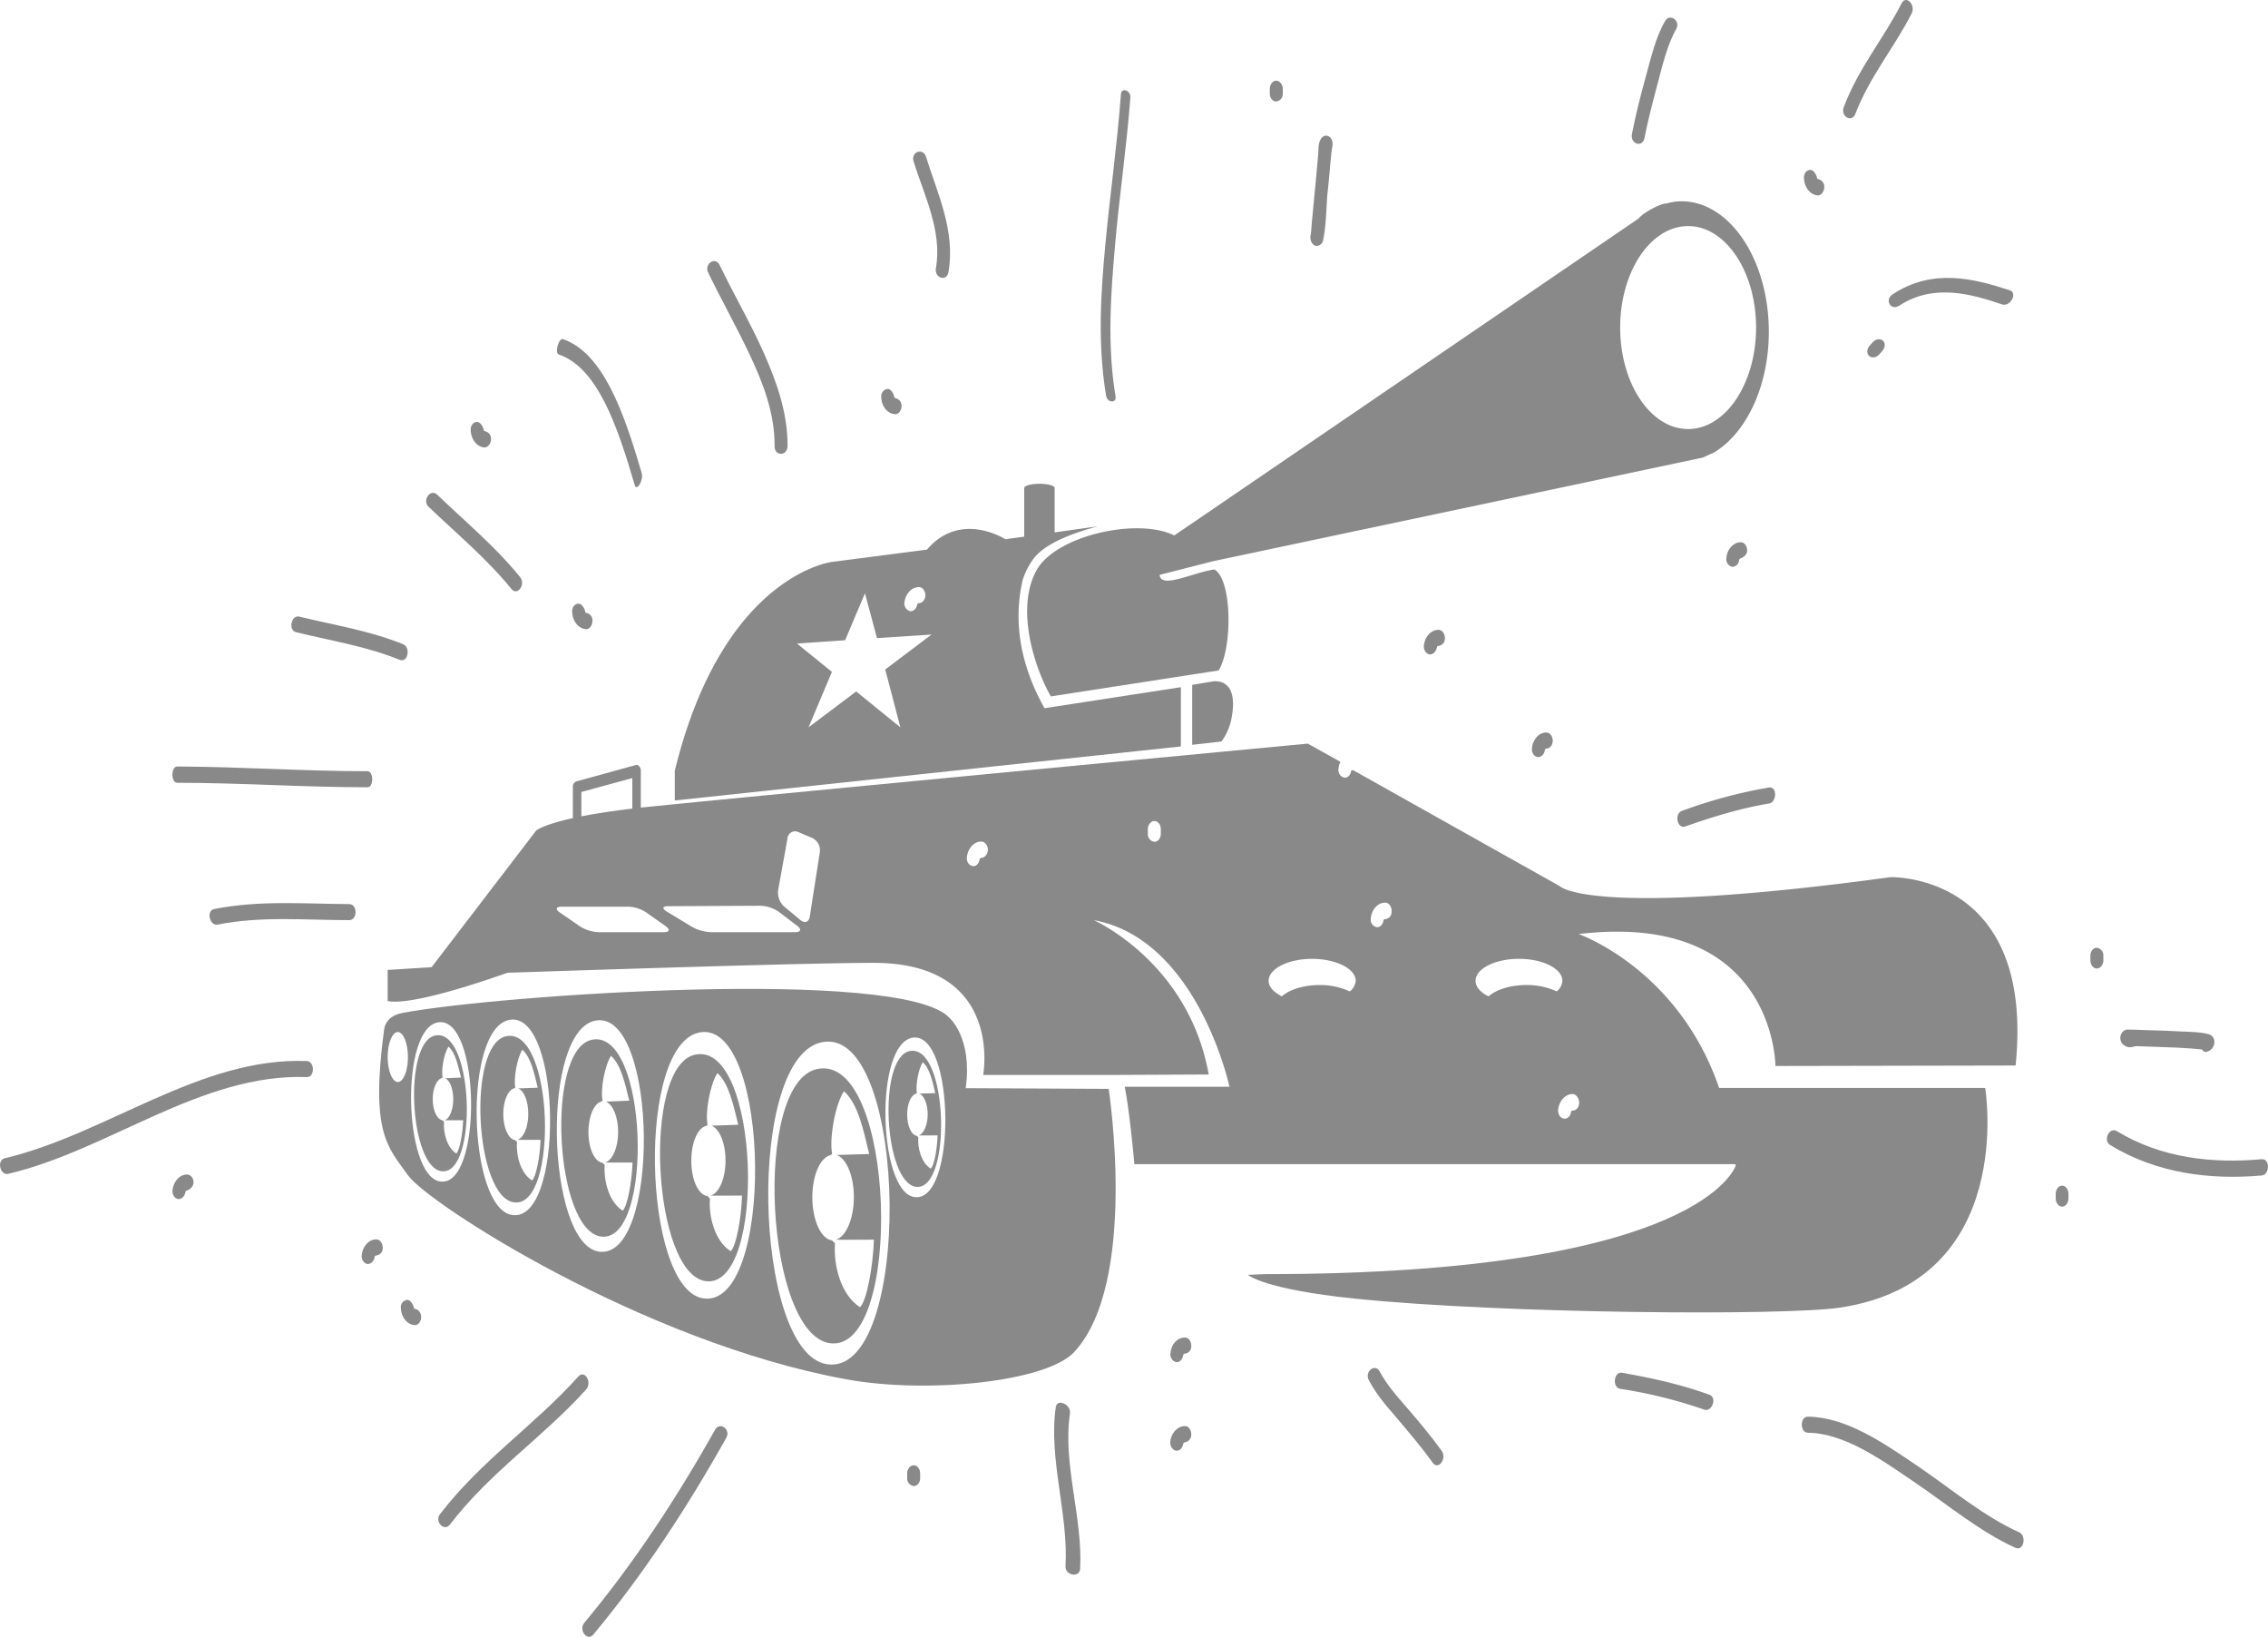 <svg xmlns="http://www.w3.org/2000/svg" width="961.3" height="693.6" viewBox="0.008 0.001 961.255 693.588" style=""><g><g fill="#898989" data-name="Layer 2"><g fill-rule="evenodd"><path d="M712.7 85.3a21.6 21.6 0 0 0-6.2.9h-.3c-2.8.2-9.7 3.9-11.7 6.4L497.7 226.9c-15.3-7.7-50.2-.1-58.4 14.8-9.3 16.9-.1 42.8 6.1 53.4l71.1-11c5.9-9.5 5.8-38.5-1.8-42.8-9.1 1.3-22.7 8.4-23.2 2.3l22.7-5.8 207.5-43.9 3.3-1.5 1.2-.5.4-.2 1.2-.8.3-.2c12.7-8.7 21.6-27.8 21.6-50.1 0-30.6-16.6-55.3-37-55.3zm2.8 96.5c-15.9 0-28.8-19.3-28.8-43s12.9-43 28.8-43 28.8 19.3 28.8 43-12.9 43-28.8 43z"></path><path d="M513.7 288.8l-8.4 1.4v25.4l12.4-1.4a24.2 24.2 0 0 0 4.1-9c4-19.1-8.1-16.4-8.1-16.4z"></path></g><path d="M244.6 352.3c-1 0-1.8-1.1-1.8-2.5v-16.3a2.3 2.3 0 0 1 1.5-2.4l25.1-6.9a1.3 1.3 0 0 1 1.5.5 2.7 2.7 0 0 1 .7 2v16.5c0 1.4-.8 2.5-1.8 2.5s-1.8-1.1-1.8-2.5v-13.5l-21.6 5.9v14.2c0 1.4-.8 2.5-1.8 2.5z"></path><path d="M164.3 411l19.1-1.2h38.3s-44.7 16.9-57.4 14.4z"></path><path d="M469.9 461.4l-60.6-.3c3-21.5-7-29.9-7-29.9-20-21.4-191.4-9.6-231.6-2-5.4 1-7.5 4.1-7.9 7-5.9 44.1 1.6 49.8 10.1 61.8s99.4 70.6 185.4 86.4c34.5 6.4 85.3 1.2 97-11.5 27.3-29.4 14.6-111.5 14.6-111.5zm-301.3-2.9c-2.3 0-4.3-4.7-4.3-10.6s2-10.6 4.3-10.6 4.3 4.8 4.3 10.6-1.9 10.6-4.3 10.6zm17.7 42.1c-15.2-2.8-16.8-65.1-.5-67.4 18-2.7 18.8 70.8.5 67.4zm30.5 14.2c-18.6-3.4-20.6-79.7-.6-82.7 22-3.2 23 86.8.6 82.7zm36.7 15.5c-22-4.1-24.4-94.5-.7-97.9 26.1-3.8 27.2 102.7.7 97.9zm44.2 19.8c-25.3-4.7-28.1-108.7-.7-112.7 29.9-4.3 31.3 118.3.7 112.7zm52.4 27.9c-30.8-5.7-34.1-131.7-1-136.5 36.3-5.3 37.9 143.3 1 136.5zm37.2-70.8c-15.1-2.8-16.8-65.1-.4-67.5 17.9-2.6 18.7 70.9.4 67.5z" fill-rule="evenodd"></path><g fill-rule="evenodd"><path d="M346.3 453c-27.5 5.9-21.9 113 5.7 116.2 31.2 3.6 27.6-123.4-5.7-116.2zm7.6 73.8l-1.3-1.2c-4.6-.6-8.3-8.5-8.3-18.2s3.5-17.1 7.9-18l.5-.5c-1.3-6.3 1.3-21 5-26.5 6.1 5.5 8.2 16.3 10.7 26.6l-13.4.4h-.4c4.2 1.5 7.3 8.9 7.3 17.9s-3.3 16.8-7.6 18c.2.1 16.1 0 16.1 0-.4 11.7-3.1 26.1-5.9 28.6-8.2-5.2-11.3-17.9-10.6-27.1z"></path><path d="M294.6 446.9c-22.7 4.9-18 93.4 4.7 96 25.8 2.9 22.8-101.9-4.7-96zm6.3 61l-1.1-1.1c-3.8-.4-6.8-6.9-6.8-14.9s2.8-14.1 6.5-14.9l.4-.4c-1.1-5.3 1.1-17.3 4.2-21.9 4.9 4.6 6.7 13.4 8.8 21.9l-11.1.4h-.3c3.4 1.2 6 7.3 6 14.8s-2.7 13.8-6.3 14.8c.2.1 13.3 0 13.3 0-.3 9.7-2.5 21.5-4.8 23.6-6.8-4.3-9.4-14.8-8.8-22.3z"></path><path d="M250.8 440.6c-19.7 4.2-15.7 81.1 4.1 83.4 22.4 2.5 19.8-88.5-4.1-83.4zm5.5 53l-1-.9c-3.3-.4-5.9-6.1-5.9-13s2.5-12.3 5.6-13l.4-.3c-1-4.6.9-15 3.6-19 4.3 4 5.9 11.7 7.7 19l-9.6.4h-.3c2.9 1.1 5.2 6.4 5.2 12.9s-2.4 12-5.5 12.9h11.6c-.3 8.4-2.2 18.7-4.2 20.4-5.9-3.7-8.1-12.9-7.6-19.4z"></path><path d="M214.5 439.1c-16.7 3.6-13.2 68.5 3.5 70.4 18.9 2.2 16.7-74.7-3.5-70.4zm4.6 44.7l-.8-.7c-2.8-.4-5-5.2-5-11s2.1-10.4 4.8-11l.3-.2c-.8-3.9.8-12.7 3-16.1 3.7 3.4 5 9.9 6.5 16.1l-8.1.3h-.2c2.5.9 4.3 5.4 4.3 10.9s-2 10.1-4.6 10.9h9.8c-.2 7.1-1.9 15.8-3.6 17.2-5-3.1-6.8-10.8-6.4-16.4z"></path><path d="M184.4 438.8c-13.6 2.9-10.8 55.9 2.8 57.5 15.5 1.8 13.7-61-2.8-57.5zm3.8 36.5l-.7-.6c-2.2-.3-4.1-4.1-4.1-8.9s1.8-8.5 3.9-9l.3-.2c-.7-3.1.6-10.4 2.5-13.1 3 2.7 4 8 5.3 13.1l-6.7.3h-.1c2 .7 3.5 4.4 3.5 8.9s-1.6 8.3-3.7 8.9h7.9c-.2 5.7-1.5 12.8-2.9 14.1-4-2.6-5.6-8.9-5.2-13.5z"></path><path d="M385.5 445.4c-13.6 2.9-10.8 55.9 2.8 57.5 15.4 1.7 13.6-61-2.8-57.5zm3.7 36.5l-.6-.6c-2.3-.3-4.1-4.2-4.1-9s1.7-8.4 3.9-8.9l.2-.2c-.6-3.2.7-10.4 2.5-13.1 3 2.7 4.1 8 5.3 13.1l-6.6.2h-.2c2 .7 3.6 4.4 3.6 8.8s-1.7 8.3-3.8 8.9c.1.1 8 0 8 0-.2 5.8-1.5 12.9-2.9 14.1-4.1-2.5-5.6-8.8-5.3-13.3z"></path></g><path d="M841.4 461H718.6l17.1 32.8s-13.4 46.1-199.6 46.1l-7.2.3s6.5 6.1 45.5 10.1c62.4 6.4 181.9 7.3 205.4 3.8 75.3-11.2 61.6-93.1 61.6-93.1z" fill-rule="evenodd"></path><g><path d="M333.8 189c.1-14-4.7-27.3-10-39.3s-12.7-24.8-18.8-37.4c-1.9-3.8-6.7-.4-4.8 3.3 5.7 11.8 12.1 23.1 17.7 35s10.5 24.7 10.4 38.4c-.1 4.4 5.4 4.4 5.5 0z"></path><path d="M272 200.6c-7.6-26.2-16.5-51.1-33.4-56.9-1.8-.6-3.6 5.9-1.8 6.5 16.4 5.6 24.8 30 32.2 55.3.8 3 3.8-2 3-4.9z"></path><path d="M170.9 273c-14.3-5.8-29.3-8.1-44-11.7-3.4-.9-4.9 5.7-1.4 6.6 14.7 3.6 29.6 5.9 43.9 11.7 3.4 1.4 4.8-5.2 1.5-6.6z"></path><path d="M220.4 244.5c-10.7-13.2-23.3-23.5-35.1-34.9-2.8-2.7-6.5 2.4-3.7 5.1 11.9 11.4 24.4 21.7 35.2 34.9 2.5 3.1 6.2-2 3.6-5.1z"></path><path d="M155.8 326.8c-26.9 0-53.8-1.9-80.7-2-2.7 0-2.7 6.9 0 6.9 26.9 0 53.8 1.9 80.7 1.9 2.6 0 2.6-6.8 0-6.8z"></path><path d="M148 383.1c-19.1-.1-38.2-1.7-57.2 2.1-3.5.6-2 7.2 1.4 6.6 18.5-3.7 37.2-1.9 55.8-1.9 3.6 0 3.6-6.8 0-6.8z"></path><path d="M130 449.6c-45.3-1.7-84.6 30.9-128 41.2-3.5.8-2 7.4 1.5 6.6 42.8-10.1 81.8-42.6 126.5-41 3.5.2 3.5-6.7 0-6.8z"></path><path d="M447.5 596.2c-3.2 21.8 5.4 45.4 4.1 67.5-.2 3.9 6 5 6.2 1.1 1.2-21.5-7.5-44.7-4.3-65.8.6-3.8-5.4-6.6-6-2.8z"></path><path d="M245.2 583.2c-18.7 20.8-41.3 35.7-58.7 58.4-2.5 3.2 1.8 7.6 4.2 4.4 17.1-22.3 39.3-36.8 57.7-57.2 2.7-2.9-.5-8.5-3.2-5.6z"></path><path d="M303.1 605.8c-16.5 29.4-34.8 57.1-55.5 81.9-2.5 3.1 1.4 8 3.9 4.9 21-25.2 39.6-53.5 56.3-83.3 2.1-3.6-2.7-7-4.7-3.5z"></path><path d="M766.3 607.1c15.9.3 31.6 11.8 45.2 21s27.7 21 42.8 27.8c3.4 1.5 4.8-5.1 1.5-6.6-15.3-6.9-29.3-18.8-43.5-28.4s-29.8-20.4-46-20.6c-3.5-.1-3.5 6.8 0 6.8z"></path><path d="M580.2 584.9c3 5.7 7 10.4 11 15 5.5 6.5 11 12.9 16.1 20 2.4 3.2 6.1-1.9 3.7-5.2-4.8-6.6-10-12.8-15.3-18.9-3.9-4.5-7.9-9-10.9-14.6-2-3.7-6.6 0-4.6 3.7z"></path><path d="M894.4 485.2c19.8 12.1 42.5 14.8 64.2 12.9 3.5-.3 3.6-7.2 0-6.9-20.7 1.9-42.5-.4-61.4-11.9-3.2-1.9-6 4-2.8 5.9z"></path><path d="M935.5 445.6c3.5-.8 4.4-6.4.5-7.4s-7.4-.9-11.1-1.1-10.2-.5-15.3-.6l-5.6-.2h-1.7c-1.3-.1-.6-.5.5.4-.5 2.1-.9 4.2-1.4 6.4h1.2c3.5 0 3.5-6.8 0-6.8h-1.2c-2.7.4-3.8 4.4-1.4 6.4s4.1.6 5.6.6l11.2.4c4 .1 8.1.3 12.1.6l4.5.4c1.3.1 1.4.8.6-.4l-.8-2.4c-.2-2.8 2.9-3.3.9-2.8s-2 7.4 1.4 6.6z"></path><path d="M714.3 350.2c11.7-4.1 23.4-7.7 35.4-9.7 3.5-.5 3.6-7.4 0-6.8a208.6 208.6 0 0 0-36.8 9.9c-3.4 1.2-2 7.8 1.4 6.6z"></path><path d="M686.7 588.5a201.3 201.3 0 0 1 35.6 8.8c3.3 1.2 5.6-5.1 2.2-6.3-12.1-4.4-24.5-7.1-37-9.3-3.5-.6-4.3 6.2-.8 6.8z"></path><path d="M472.8 167.9c-3.6-21.8-2-43.4-.2-64s4.9-41.5 6.5-62.6c.2-3-3.8-4.4-4-1.4-1.6 21.4-4.6 42.3-6.6 63.6s-3.3 42.4.3 64.2c.6 3.1 4.5 3.3 4 .2z"></path><path d="M805 129.5c14.8-9.6 30.8-4.8 43.6-.5 3.5 1.1 6.7-4.9 3.2-6-15-4.9-32.6-9.5-49.6 1.7-3.6 2.3-.8 7.2 2.8 4.8z"></path><path d="M786.4 48.2c6.1-15.8 16.3-27.8 23.8-42.4 1.9-3.7-2.3-8.1-4.2-4.4-7.8 15.2-18.3 27.5-24.5 43.9-1.6 4 3.4 6.9 4.9 2.9z"></path><path d="M697 58.5c1.5-7.7 3.5-15.3 5.5-22.8s4.1-16.6 7.9-23.3c2.1-3.6-2.7-7-4.7-3.4-4 6.8-6 15.8-8.2 23.7s-4.2 15.9-5.8 24c-.9 4.3 4.4 6.1 5.3 1.8z"></path><path d="M564.8 61.1a4.8 4.8 0 0 0-.4-2c-1.1-2.2-3.6-2.1-4.7 0s-.8 4.5-1 6.4l-1.2 13.3c-.5 4.8-.9 9.6-1.4 14.5-.2 2-.4 5.7-.6 6.6l2.6-2.5c1 1.1 1.9 2.2 2.8 3.4-.2-4.4-5.7-4.4-5.5 0 .1 1.8 1.2 3.4 2.7 3.4a2.9 2.9 0 0 0 2.7-2.5c1.3-6.1 1.3-13 1.8-19.3.5-4.5.9-9 1.3-13.6.2-1.6.3-3.3.5-5s.7-2.5 0-1.2h-4.7c-.3-1.7-.4-2.2-.4-1.5.1 4.4 5.6 4.4 5.5 0z"></path><path d="M543.7 39.6v-1.9c0-1.9-1.3-3.5-2.8-3.5s-2.7 1.6-2.7 3.5v1.9c0 1.9 1.2 3.4 2.7 3.4a3.2 3.2 0 0 0 2.8-3.4z"></path><path d="M891.5 406.9V405a3.2 3.2 0 0 0-2.8-3.4c-1.5 0-2.7 1.5-2.7 3.4v1.9c0 1.9 1.2 3.5 2.7 3.5s2.8-1.6 2.8-3.5z"></path><path d="M876.7 507.8v-1.9c0-1.9-1.2-3.5-2.7-3.5s-2.7 1.6-2.7 3.5v1.9c0 1.9 1.2 3.5 2.7 3.5s2.7-1.6 2.7-3.5z"></path><path d="M390 626.3v-2c0-1.8-1.2-3.4-2.7-3.4s-2.8 1.6-2.8 3.4v2a3.2 3.2 0 0 0 2.8 3.4c1.5 0 2.7-1.5 2.7-3.4z"></path><path d="M379.4 168.7h.2c-.2 0-.7-.3 0 .1l-.3-.2c-.6-.4.4.5-.1 0a.5.5 0 0 0-.2-.4c.5.7.1.2 0 0s.2.7 0 0 0 .8 0 0-1.2-3.4-2.7-3.4a3.1 3.1 0 0 0-2.8 3.4c.1 4 2.7 7.2 5.9 7.3 1.5.1 2.7-1.6 2.7-3.4a3.2 3.2 0 0 0-2.7-3.4z"></path><path d="M175.8 554.7c-.3-.1-.3 0 .2 0s-.7-.3 0 .1l-.3-.2c-.6-.4.4.5-.1-.1l-.2-.3c.4.6.1.2 0-.1s.2.8 0 0 0 .8 0 .1-1.2-3.4-2.8-3.4a3.1 3.1 0 0 0-2.7 3.4c.1 3.9 2.7 7.2 5.9 7.3 1.5.1 2.7-1.6 2.7-3.4s-1.2-3.4-2.7-3.4z"></path><path d="M78.6 505c0-.4 0-.3-.1.2l.2-.4c.3-.6-.5.5 0 0l.3-.3c-.6.5-.1.1 0 0s-.6.2 0 0-.6 0 0 0 2.8-1.2 3-3.1-1-3.6-2.5-3.7c-3.2-.2-6 2.8-6.4 6.7-.2 1.9 1.1 3.6 2.5 3.7s2.8-1.3 3-3.1z"></path><path d="M501.5 611.6c.1-.4 0-.3 0 .3s.3-.9-.1-.1.2-.2.2-.3-.4.5 0-.1l.3-.3c-.5.6-.1.2.1.1s-.6.1 0 0-.7-.1-.1 0a3.2 3.2 0 0 0 3-3.2c.1-1.8-1-3.6-2.5-3.7-3.2-.1-6 2.8-6.4 6.7-.1 1.9 1.1 3.6 2.6 3.7s2.7-1.2 2.9-3.1z"></path><path d="M158.8 532.5c0-.4 0-.3-.1.2.1-.1.1-.2.2-.4l.3-.3c-.5.5-.1.1.1 0s-.6.2 0 0-.7 0-.1 0a3 3 0 0 0 3-3.1c.1-1.8-1-3.6-2.5-3.7-3.2-.2-6 2.8-6.4 6.7-.2 1.9 1.1 3.6 2.5 3.7s2.8-1.3 3-3.1z"></path><path d="M654.8 317.7c0-.4 0-.3-.1.2s.3-.8 0 0l.2-.4c.3-.6-.5.5 0 0l.3-.3c-.6.5-.2.1 0 0s-.6.2 0 0c1.5.1 2.8-1.2 2.9-3.1s-1-3.6-2.5-3.7c-3.1-.2-6 2.8-6.3 6.7-.2 1.9 1 3.6 2.5 3.7s2.8-1.3 3-3.1z"></path><path d="M609 274.2c0-.4 0-.3-.1.3s.4-.9 0-.1l.2-.4.3-.3c-.5.6-.1.1.1 0s-.6.2 0 0h-.1a3 3 0 0 0 3-3.1c.1-1.8-1-3.6-2.5-3.7-3.2-.2-6 2.8-6.4 6.7-.2 1.9 1.1 3.6 2.5 3.7s2.8-1.3 3-3.1z"></path><path d="M501.5 574c.1-.3.1-.3 0 .3s.3-.9-.1 0 .2-.3.2-.4-.4.5.1-.1l.2-.2c-.5.5-.1.1.1 0s-.6.2 0 0-.7-.1 0 0a3 3 0 0 0 2.9-3.1c.1-1.9-1-3.7-2.5-3.7-3.2-.2-6 2.7-6.3 6.7a3.3 3.3 0 0 0 2.5 3.7c1.5.1 2.7-1.3 2.9-3.2z"></path><path d="M442.7 300.1c-7.7-13.7-14.3-32.9-9.2-54.5a31.7 31.7 0 0 1 4.5-8.8c2.6-3.4 8.7-8.8 27.4-13.8l-18.4 2.6v-19c-.4-.9-3.1-1.6-6.4-1.6s-6.1.7-6.4 1.6h-.1v20.8l-8 1.1s-19-12.3-33.2 4.4l-40.2 5.2s-46.3 5.3-66.7 88.5v12.6l214.5-22.9v-25.1zm-59.4-44.6c.4-3.9 3.2-6.9 6.4-6.7 1.5.1 2.6 1.9 2.5 3.7s-1.5 3.2-2.9 3.1h-.1l-.2.2h-.1c0 .1-.1.1-.1.2-.3 1.8-1.5 3.1-3 3a3.4 3.4 0 0 1-2.5-3.5zm-1.7 52.7L362.9 293l-20.2 15.2 9.9-23.5-14.8-12 20.4-1.4 8.4-19.9 5.1 19 23.1-1.5-19.6 14.8z" fill-rule="evenodd"></path><path d="M737.1 237.1c.1-.4.1-.3 0 .2s.3-.8-.1 0l.2-.4c.4-.6-.4.5.1 0l.3-.3c-.6.5-.2.1 0 0 .6-.2-.6 0 0 0s2.8-1.2 2.9-3.1-1-3.6-2.5-3.7c-3.1-.2-6 2.8-6.3 6.7a3.3 3.3 0 0 0 2.5 3.7 3 3 0 0 0 2.9-3.1z"></path><path d="M801.2 371.7c-127.8 17.4-140.1 3.8-140.1 3.8l-87.5-49.1h-.8a.1.1 0 0 0-.1.1c-.2 1.8-1.4 3.2-2.9 3s-2.7-1.8-2.5-3.7a9.5 9.5 0 0 1 .8-3l-13.8-7.7s-219.9 20.8-276.7 26.5c-44.4 4.4-50.4 10.4-50.4 10.4l-47 61.4s152.6-5.4 190.1-5.4c55.3 0 46.4 47.5 46.4 47.5h54.7l40.9-.2c-8.5-47.6-48.7-65.4-48.7-65.4 44.1 8.1 57.5 70.6 57.5 70.6h-44.4c2.1 10.3 4.1 32.8 4.1 32.8h254.9l-7.1-32.4c-17.4-50.5-59.5-65.1-59.5-65.1 83.4-9.9 83.4 55.9 83.4 55.9l101.8-.2c8.3-81.9-53.1-79.8-53.1-79.8zM281.4 395h-27.8a16.2 16.2 0 0 1-7.7-2.4l-8.7-6c-1.9-1.3-1.5-2.4.8-2.4h28.4a14.9 14.9 0 0 1 7.6 2.5l8.2 5.8c1.9 1.4 1.5 2.5-.8 2.5zm55.7 0h-35.9a17.9 17.9 0 0 1-7.8-2.2l-10.9-6.6c-2-1.2-1.7-2.2.6-2.2l39.3-.2a14.9 14.9 0 0 1 7.6 2.5l8 6.1c1.8 1.4 1.4 2.6-.9 2.6zm10.4-34.1l-4.3 27.6c-.4 2.2-2.1 2.9-3.9 1.4l-7-5.8a8.1 8.1 0 0 1-2.5-6.9l4-22.1a3.2 3.2 0 0 1 4.6-2.5l5.9 2.5a5.8 5.8 0 0 1 3.2 5.8zm68.2 2.6l-.2.2h-.1c-.1.1-.1.1-.1.2a.1.1 0 0 1-.1.1c-.2 1.8-1.4 3.2-2.9 3s-2.7-1.8-2.5-3.7c.4-3.9 3.2-6.9 6.3-6.7 1.5.1 2.7 1.9 2.6 3.7s-1.5 3.3-3 3.2zm76.3-10.2c0 1.9-1.2 3.4-2.7 3.4a3.2 3.2 0 0 1-2.8-3.4v-2c0-1.8 1.3-3.4 2.8-3.4s2.7 1.6 2.7 3.4zm80.1 66.8a30 30 0 0 0-12.8-2.7c-6.9 0-12.9 2-16 4.8-3.4-1.7-5.6-4-5.6-6.6 0-5.1 8.3-9.3 18.4-9.3s18.5 4.2 18.5 9.3a6.3 6.3 0 0 1-2.5 4.5zm14.8-30.6l-.3.2h-.1c0 .1-.1.1-.1.2-.2 1.8-1.4 3.1-2.9 3a3.3 3.3 0 0 1-2.5-3.7c.3-3.9 3.2-6.9 6.3-6.7 1.5.1 2.7 1.9 2.5 3.7a3 3 0 0 1-2.9 3.3zm60.1 27.9c-7 0-12.9 2-16.1 4.8-3.4-1.7-5.5-4-5.5-6.6 0-5.1 8.2-9.3 18.4-9.3s18.4 4.2 18.4 9.3a6.2 6.2 0 0 1-2.4 4.5 30 30 0 0 0-12.8-2.7zm22.3 50.1c-.1 1.9-1.4 3.2-2.9 3.1l-.3.2h-.1c0 .1 0 .1-.1.2-.2 1.8-1.4 3.2-3 3s-2.6-1.8-2.5-3.7c.4-3.9 3.2-6.9 6.4-6.7 1.5.3 2.6 2.1 2.5 3.9z"></path><path d="M796.6 150.1l1.3-1.5c1.2-1.4 1.2-3.4.1-4.3s-3.1-.7-4.3.8l-1.3 1.4c-1.2 1.4-1.3 3.4-.1 4.4s3.1.6 4.3-.8z"></path><path d="M770.5 75.9c-.3 0-.3 0 .2.1l-.4-.2c-.5-.4.5.5 0 0l-.2-.4c-.3-.7.2.7 0 0s0 .8 0 0-1.2-3.4-2.8-3.4-2.8 1.6-2.7 3.4c.1 4 2.7 7.2 5.9 7.4 1.5 0 2.7-1.7 2.7-3.5a3.2 3.2 0 0 0-2.7-3.4z"></path><path d="M248.4 259.7c-.3 0-.3 0 .2.1l-.4-.2-.2-.3c.4.6.1.1 0-.1s.2.7 0 0 0 .8 0 0-1.2-3.4-2.8-3.4-2.8 1.6-2.7 3.4c.1 4 2.7 7.2 5.9 7.4 1.5 0 2.7-1.6 2.7-3.5a3.2 3.2 0 0 0-2.7-3.4z"></path><path d="M205.3 182.7c-.3 0-.2 0 .3.1s-.7-.4-.1 0l-.3-.2-.3-.4c.5.7.2.2.1 0s.1.7 0 0 0 .8 0 0-1.2-3.4-2.8-3.4-2.8 1.6-2.7 3.4c.1 4 2.7 7.2 5.8 7.4 1.5 0 2.8-1.6 2.8-3.5a3.2 3.2 0 0 0-2.8-3.4z"></path><path d="M402 115.3c3-17.4-4.6-33.1-9.5-48.8-1.2-4-6.5-2.3-5.3 1.9 4.4 14.1 12.2 29.4 9.5 45.1-.8 4.3 4.5 6.1 5.3 1.8z"></path></g></g></g></svg>